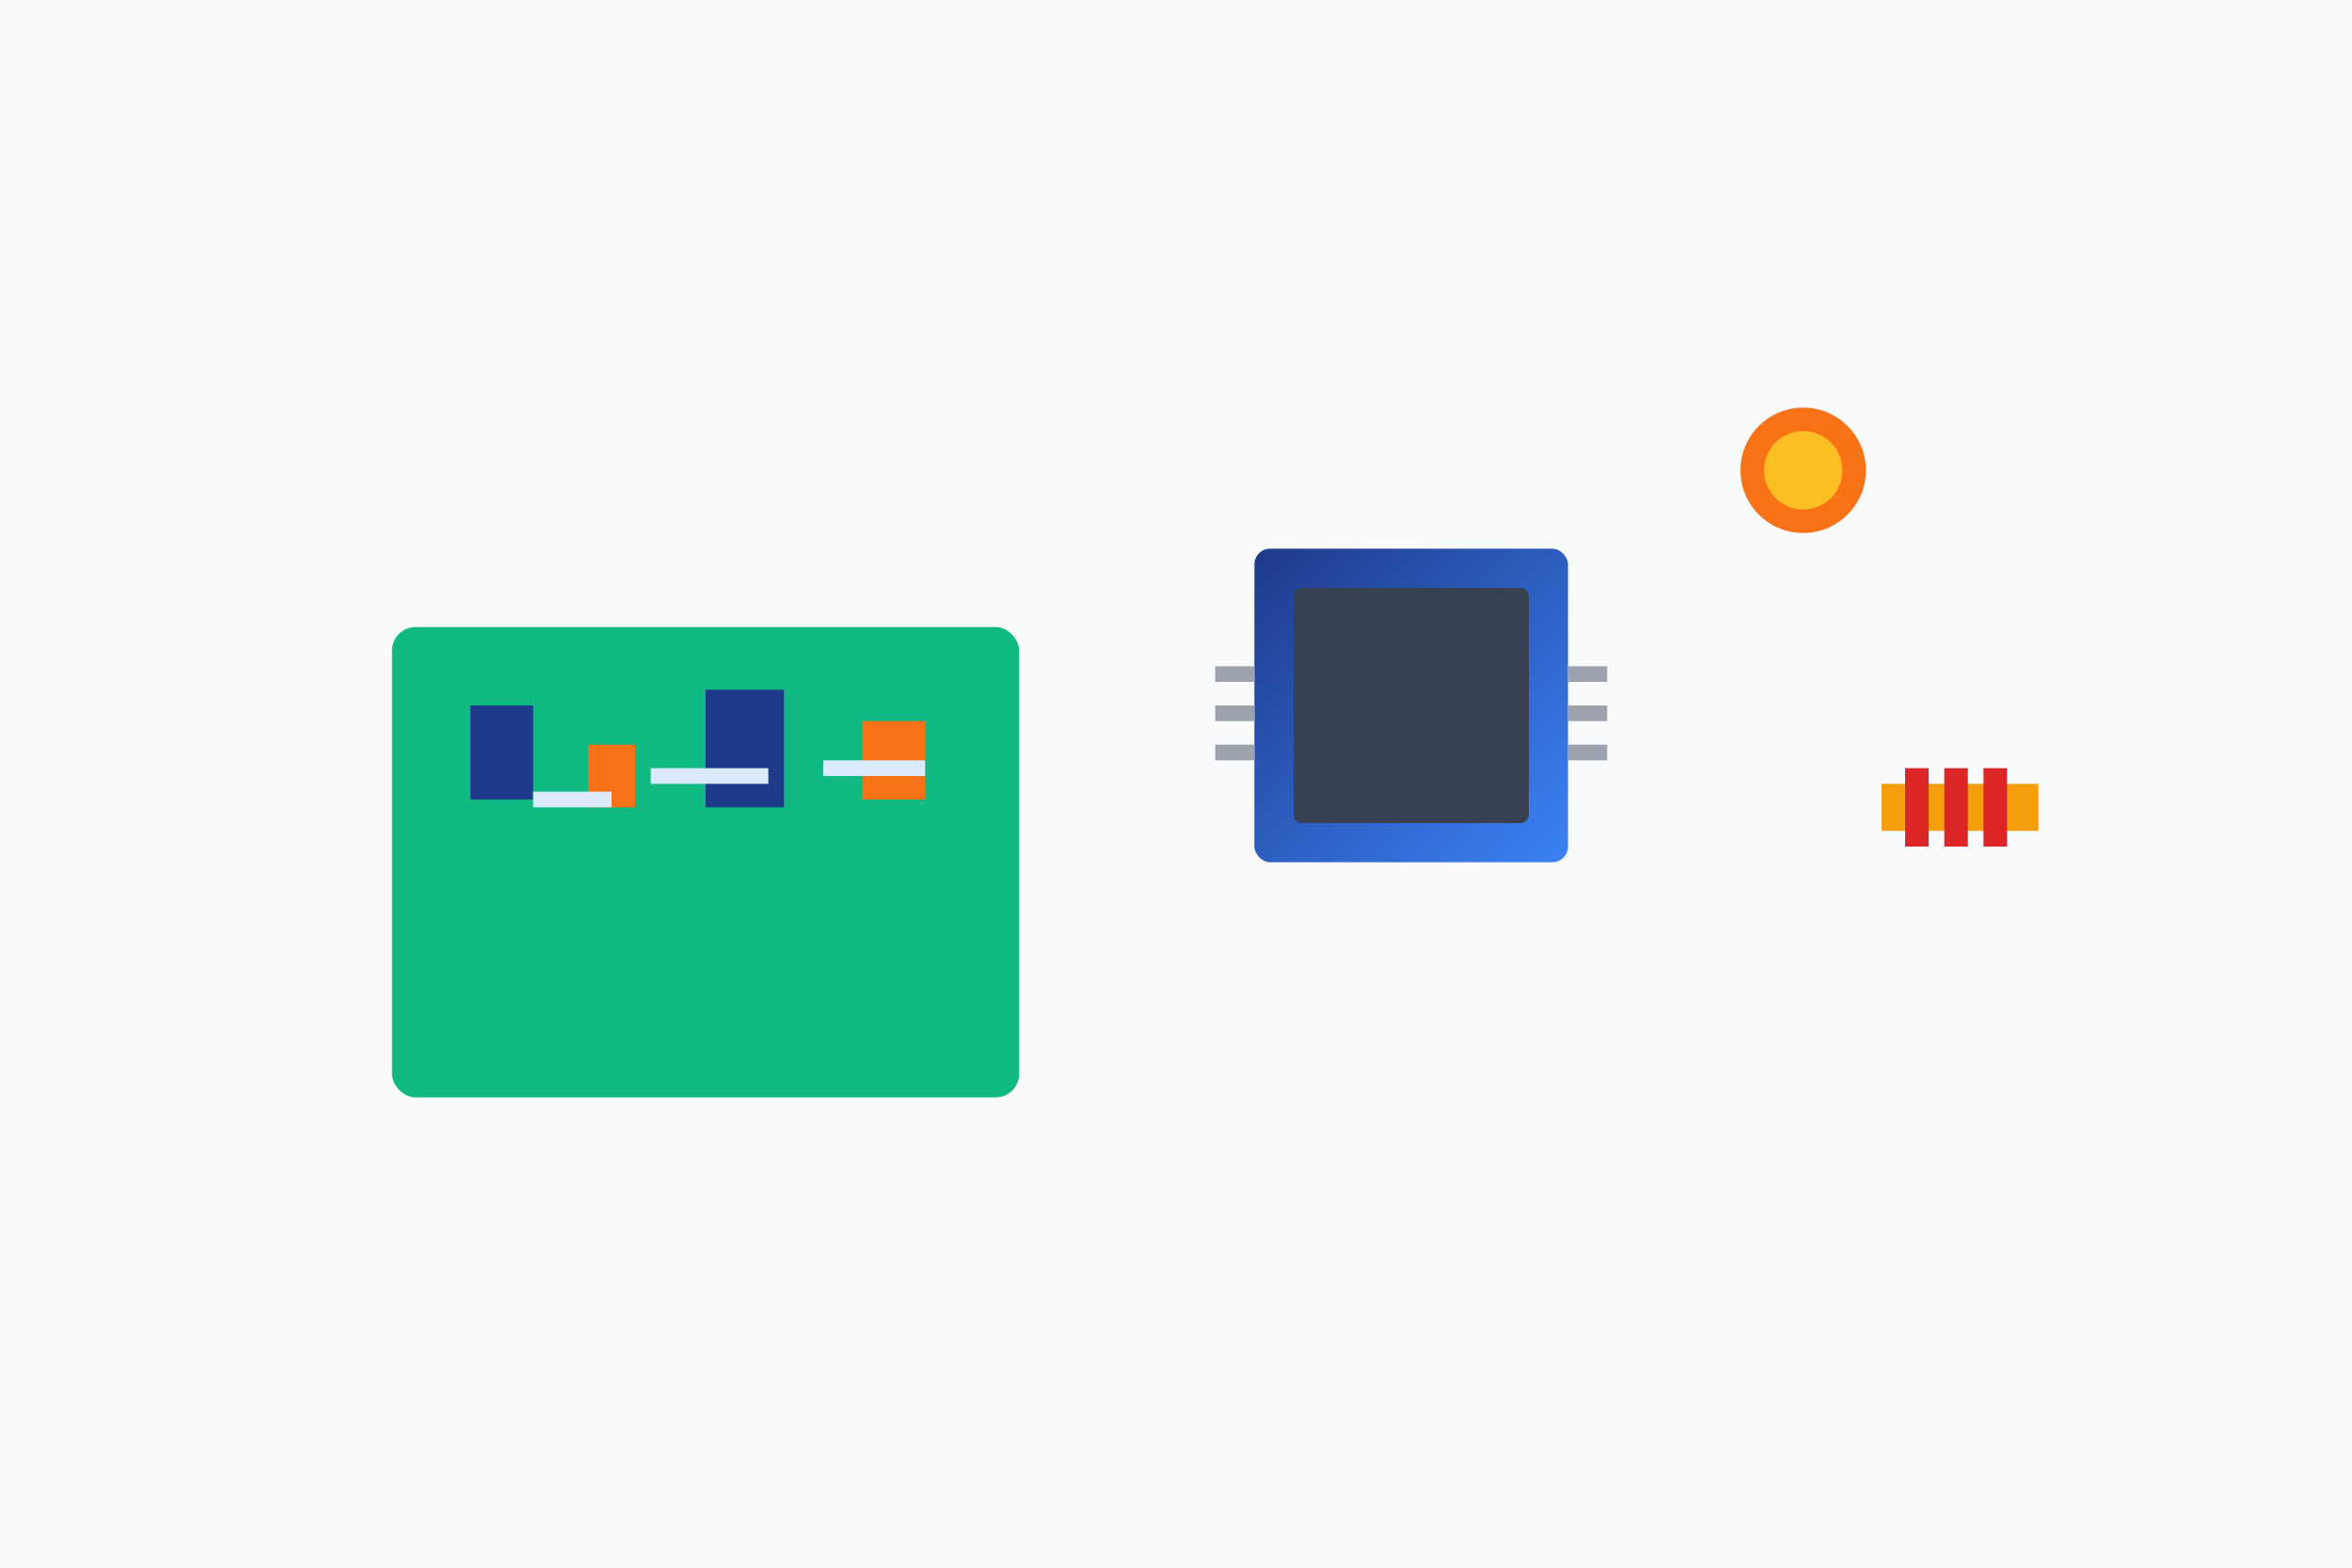 <svg width="300" height="200" viewBox="0 0 300 200" xmlns="http://www.w3.org/2000/svg">
  <defs>
    <linearGradient id="elecGrad" x1="0%" y1="0%" x2="100%" y2="100%">
      <stop offset="0%" style="stop-color:#1e3a8a;stop-opacity:1" />
      <stop offset="100%" style="stop-color:#3b82f6;stop-opacity:1" />
    </linearGradient>
  </defs>
  <rect width="300" height="200" fill="#f8fafc"/>
  
  <!-- Circuit board -->
  <rect x="50" y="80" width="80" height="60" fill="#10b981" rx="3"/>
  
  <!-- Electronic components -->
  <rect x="60" y="90" width="8" height="12" fill="#1e3a8a"/>
  <rect x="75" y="95" width="6" height="8" fill="#f97316"/>
  <rect x="90" y="88" width="10" height="15" fill="#1e3a8a"/>
  <rect x="110" y="92" width="8" height="10" fill="#f97316"/>
  
  <!-- Circuit traces -->
  <line x1="68" y1="102" x2="78" y2="102" stroke="#dbeafe" stroke-width="2"/>
  <line x1="83" y1="99" x2="98" y2="99" stroke="#dbeafe" stroke-width="2"/>
  <line x1="105" y1="98" x2="118" y2="98" stroke="#dbeafe" stroke-width="2"/>
  
  <!-- Microchip -->
  <rect x="160" y="70" width="40" height="40" fill="url(#elecGrad)" rx="2"/>
  <rect x="165" y="75" width="30" height="30" fill="#374151" rx="1"/>
  
  <!-- CPU pins -->
  <rect x="155" y="85" width="5" height="2" fill="#9ca3af"/>
  <rect x="155" y="90" width="5" height="2" fill="#9ca3af"/>
  <rect x="155" y="95" width="5" height="2" fill="#9ca3af"/>
  <rect x="200" y="85" width="5" height="2" fill="#9ca3af"/>
  <rect x="200" y="90" width="5" height="2" fill="#9ca3af"/>
  <rect x="200" y="95" width="5" height="2" fill="#9ca3af"/>
  
  <!-- LED -->
  <circle cx="230" cy="60" r="8" fill="#f97316"/>
  <circle cx="230" cy="60" r="5" fill="#fbbf24"/>
  
  <!-- Resistor -->
  <rect x="240" y="100" width="20" height="6" fill="#f59e0b"/>
  <rect x="243" y="98" width="3" height="10" fill="#dc2626"/>
  <rect x="248" y="98" width="3" height="10" fill="#dc2626"/>
  <rect x="253" y="98" width="3" height="10" fill="#dc2626"/>
</svg>